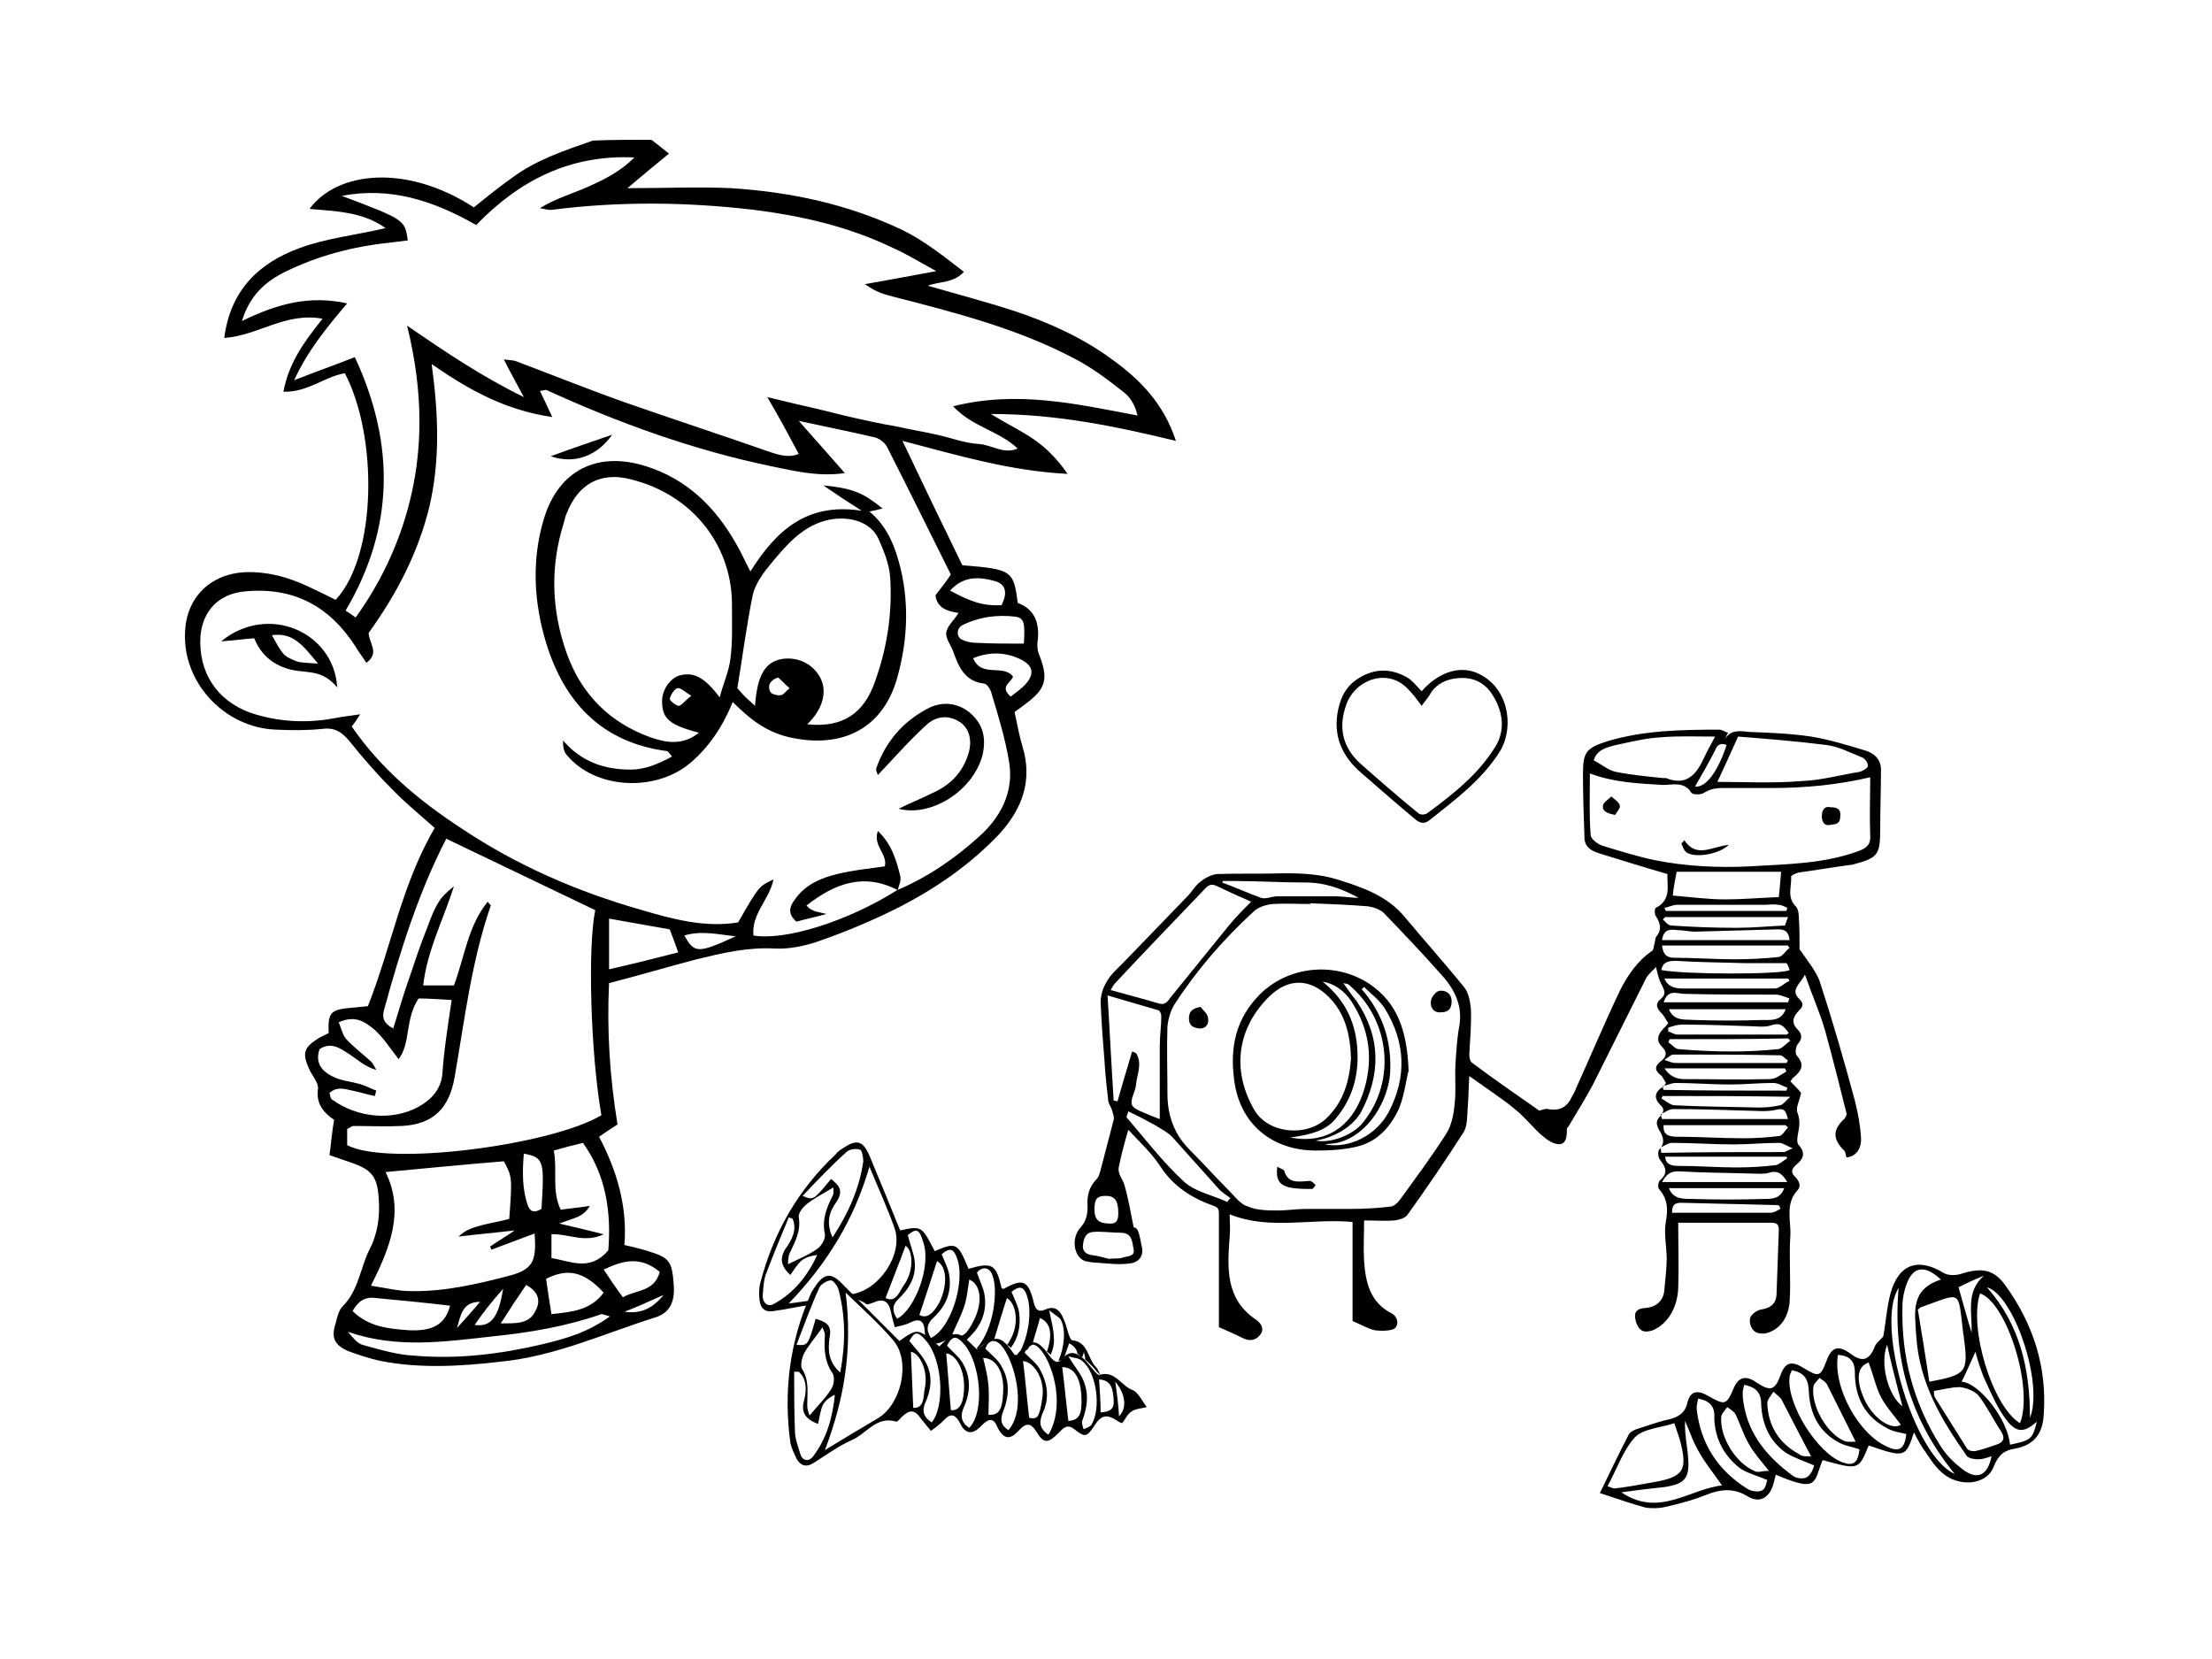 <?xml version="1.0" encoding="utf-8"?>
<!-- Generator: Adobe Illustrator 17.1.0, SVG Export Plug-In . SVG Version: 6.00 Build 0)  -->
<!DOCTYPE svg PUBLIC "-//W3C//DTD SVG 1.1//EN" "http://www.w3.org/Graphics/SVG/1.1/DTD/svg11.dtd">
<svg version="1.1" id="Layer_1" xmlns="http://www.w3.org/2000/svg" xmlns:xlink="http://www.w3.org/1999/xlink" x="0px" y="0px"
	 viewBox="0 0 288 216" enable-background="new 0 0 288 216" xml:space="preserve">
<g>
	<path d="M142.7,178c-1.1-1.1-1-3.3-3.1-3.5c-0.2,0-0.4-0.6-0.5-0.9c-0.2-0.6-0.3-1.2-0.6-1.8c-0.4-1.1-1.1-1.9-2.4-1.3
		c-0.9,0.4-1.3,0-1.5-0.9c-0.7-2.9-1.4-3.2-3.9-1.8c-0.1,0-0.2,0-0.3-0.1c-0.7-3.1-1.2-3.4-4.3-2.5c-1.4-3.4-1.6-3.5-4.4-2.3
		c-1.7-3.3-1.7-3.3-4.5-2.7c-1.3-3.2-2.6-6.4-3.9-9.5c-0.9-2.2-1.7-2.5-3.7-1.1c-0.3,0.2-0.6,0.4-0.8,0.7
		c-4.9,4.6-8.1,10.2-9.8,16.7c-0.2,0.7-0.2,1.5-0.1,2.3c0.1,1,0.7,1.6,1.8,1.4c1.6-0.2,3.2-0.6,4.8-0.8c0.1-0.2,0.2-0.4,0.3-0.6
		c-1,0.1-2,0.3-3.1,0.4c5-5.2,8.5-10.9,10.5-17.8c1.2,2.9,2.4,5.5,3.3,8.1c1.1,3.4-2.1,8-5.6,8.5c0.1,0.2,0.3,0.4,0.3,0.6
		c0.5,0.1,1.1,0.3,1.6,0.7c0.1,0.1,0.6-0.1,0.9-0.2c1.3-0.6,2-0.2,2.3,1.2c0.1,0.6,0.3,1.2,0.5,2c0.8-0.2,1.4-0.3,2-0.6
		c1.2-0.6,1.8-0.3,1.9,1.1c0,0.4,0.1,0.7,0.2,0.9c0.3,0.2,0.6,0.4,0.8,0.7c0.4,0.1,0.9,0,1.5-0.3c0.4-0.2,0.7-0.2,0.9-0.2
		c0.2-0.2,0.4-0.4,0.8-0.4c0.3,0,0.6,0.1,0.7,0.4c0.2,0,0.3,0.1,0.5,0.1c0.1-0.1,0.2-0.2,0.3-0.3c1.6-1.5,2.4-3.3,2.1-5.5
		c-0.1-0.9-0.6-1.8-1-3c0.6-0.8,1.6-0.8,2,0.3c0.8,2,0.2,7-2,9.5c0,0.1,0.1,0.2,0.1,0.2c0.4-0.5,0.9-0.8,1.6-1
		c0.1-0.1,0.3-0.2,0.5-0.2c0.6-1.9,1.1-3.7,1.7-5.5c1.3,0.8,1.6,3.5,0.4,5.5c-0.1,0.2-0.2,0.4-0.4,0.6c0.2,0.1,0.4,0.2,0.5,0.4
		c1-1.3,1.3-2.9,1.1-4.5c-0.1-0.9-0.6-1.8-1-2.8c1.1-0.9,1.7-0.7,2.1,0.8c0.5,1.8,0.2,4.9-1.2,7.4c0.3-0.3,0.7-0.5,1.2-0.7
		c0.1-0.3,0.3-0.5,0.6-0.6c0.3-1.2,0.7-2.3,1-3.5c1.4,0.6,1.7,2.1,0.9,4.4c0.2,0.1,0.4,0.3,0.5,0.4c0.3-0.7,0.5-1.5,0.4-2.3
		c0-1-0.3-2-0.6-3.5c0.6,0.5,1.2,0.8,1.5,1.2c0.7,1.3,0.5,3.6-0.3,5.4c0.2-0.1,0.4-0.1,0.6-0.1c0.3-0.7,0.5-1.4,0.8-2.2
		c0.8,0.4,1,0.9,1.1,1.4c0.1,0,0.2,0.1,0.3,0.2c0.1,0.1,0.1,0.1,0.2,0.2c0,0,0.1,0,0.1,0c0.1-0.2,0.2-0.5,0.2-0.7
		c0.1,0.3,0.2,0.7,0.2,1c0.5,0.5,1.1,1,1.5,1.6c0.2,0.2,0.4,0.3,0.6,0.6C143.1,178.8,143,178.3,142.7,178z M100.7,169.8
		c-0.8,0.4-1.4-0.2-1.4-1.1c0.1-1,0.1-2.1,0.5-3c0.9-2.4,1.9-4.8,2.9-7.2c0.2,0.1,0.4,0.1,0.5,0.2c0.6,1.4-0.1,2.7-0.8,3.7
		c-1,1.4-0.7,2.5,0.5,3.6c0.5-0.7,0.9-1.4,1.5-1.9c0.5-0.4,1.2-0.6,2-0.7C105.1,166.2,103.3,168.4,100.7,169.8z M106.4,162.6
		c-1.1,0.8-2.4,1.3-3.8,2c0-0.3,0-0.9,0.2-1.4c0.7-1.5,1.5-2.9,1.2-4.7c-0.1-0.5,0.5-1.3,1-1.7c1-0.8,2.2-1.4,3.5-2.2
		c0,0.3,0.1,0.8-0.1,1.1c-0.8,1.6-1.4,3.1-1,5C107.5,161.3,106.9,162.3,106.4,162.6z M112.4,151.2c-0.5,3.5-1.9,6.7-4,9.9
		c-0.9-1.9-0.4-3.4,0.5-4.6c1-1.5,0.3-2.2-0.7-3c-2.3,2.8-2.3,2.8-3.7,2.2c1.9-2,3.7-3.9,5.7-5.7c0.4-0.4,1.3-0.5,1.8-0.3
		C112.2,149.7,112.4,150.7,112.4,151.2z M115.3,169c0.9-2.4,1.8-4.6,2.6-6.8c1,0.6,1.1,3.3-0.2,5.1
		C117.1,168.1,116.7,169.7,115.3,169z M116.8,171.7c-0.6-0.9-0.7-1.7,0.1-2.5c1.4-1.3,2.4-2.9,2.2-4.9c-0.1-1.1-0.6-2.2-0.9-3.5
		c1.1-0.9,1.5-0.8,2,0.9C121.3,164.9,119.1,170.5,116.8,171.7z M119.7,171.2c0.8-2.3,1.5-4.6,2.3-7c1.3,0.7,1.4,3.1,0.3,5.4
		C121.4,171.2,120.6,171.7,119.7,171.2z M121.2,174.2c-0.7-1.1-0.5-1.9,0.4-2.7c1.6-1.5,2.3-3.3,2-5.4c-0.1-0.9-0.6-1.8-1-2.8
		c1.1-0.9,1.6-0.8,2.1,0.8C125.6,167.1,123.8,173,121.2,174.2z M126.8,171.9c-1,2-1.6,2.4-2.8,1.8c0.5-1.2,1.1-2.3,1.5-3.5
		c0.4-1.1,0.5-2.4,0.7-3.6C127.7,167.2,128,169.5,126.8,171.9z"/>
</g>
<g>
	<g id="XMLID_16_">
		<g>
			<path d="M145.7,184.4c1.1-1.1,0.8-3-0.5-4.5C145.4,181.2,145.6,182.7,145.7,184.4z M108.2,180.9c0.4-0.6,0.5-1.6,0.2-2.1
				c-1.1-1.6-1.1-3.2-1-5c0-0.4-0.3-0.8-0.3-1c-0.9,1.3-1.8,2.3-2.4,3.4c-0.3,0.6-0.5,1.5-0.3,2c1,1.5,0.7,3.1,0.7,4.8
				c0,0.5,0.2,1,0.3,1.3C106.5,183,107.5,182,108.2,180.9z M105.8,189.7c1.8-2.3,2.6-5.1,2.9-8.1c-0.7,0.3-1.3,0.8-1.6,1.4
				c-0.3,0.7-0.4,1.6-0.6,2.4c-1.5-0.6-2.3-1.4-1.8-3.1c0.3-1.2,0.4-2.7-0.7-3.7c-0.2,0-0.4,0-0.6,0c0,2.6,0,5.2,0.1,7.7
				c0,1,0.4,2,0.7,3C104.4,190.1,105.2,190.4,105.8,189.7z M109.4,178.7c0.7-3.8,0.7-7.2-0.2-10.7c-0.1-0.5-0.7-1.3-1-1.3
				c-0.5,0-1.3,0.5-1.5,0.9c-1.1,2.4-2,4.9-3,7.5c1.5,0.1,1.5,0.1,2.5-3.4c1.2,0.4,2.2,0.7,1.8,2.5
				C107.8,175.7,107.8,177.3,109.4,178.7z M142.1,185.5c1.3-2.1,0.7-6.8-1.2-8.3c-0.4-0.4-1.1-0.4-1.8-0.6c0.8,1.3,1.5,2.1,1.9,3
				c0.8,1.8,0.6,3.6-0.1,5.4c-0.1,0.3,0.1,0.8,0.2,1.1C141.4,185.9,141.9,185.8,142.1,185.5z M143.3,183.9c1.2-0.1,1.8-0.4,1.7-1.6
				c-0.1-1.3-0.2-2.6-1.9-2.7C143.2,181.1,143.3,182.5,143.3,183.9z M135.7,182.1c0.4-2.3-0.9-4.7-2.5-4.9c0.3,2.4,0.5,4.9,0.8,7.4
				C135.1,184.8,135.3,184.6,135.7,182.1z M136.5,186.8c2.1-3.5,0.8-8.6-0.8-10.8c-1-1.3-1.6-1.2-2.3,0.1c0.7,0.8,1.6,1.4,2,2.2
				c1,1.8,1.3,3.8,0.3,5.8C135.2,185.4,135.5,186.1,136.5,186.8z M138.3,178c0.3,2.3,0.5,4.6,0.8,7c1.4-0.1,1.8-0.8,1.7-3.1
				C140.7,179.3,139.8,178,138.3,178z M130.6,181.4c0.2-2.7-0.9-4.6-2.6-4.6c0.3,1.2,0.6,2.4,0.7,3.6c0.1,1.3,0,2.5,0,3.8
				C130,184.3,130.5,183.6,130.6,181.4z M130.4,177.9c1.1,1.9,1,3.9,0.2,5.9c-0.4,1-0.3,1.8,0.7,2.4c2.5-2.9,0.7-9.3-1-11.1
				c-0.9-0.9-1.7-0.5-2,0.5C129.2,176.5,130,177.1,130.4,177.9z M114.4,184.6c3-1.9,4.2-7.4,1.9-10.1c-1.8-2.1-3.9-4-6.2-6.2
				c0.9,7.2-0.1,13.7-2.7,20.5C110,187.2,112.2,185.9,114.4,184.6z M120.4,180.8c0.5-2.2-0.6-4.6-1.8-4.8c0.1,2.3,0.2,4.7,0.3,7.3
				C120.4,183.4,120.2,181.7,120.4,180.8z M121.3,185.2c1.7-2,1.5-8-0.7-10.6c-1.1-1.3-1.5-1.3-2.2,0c0.8,1,1.7,1.9,2.2,2.9
				c0.9,1.8,0.6,3.6-0.2,5.3C120,183.9,120.4,184.6,121.3,185.2z M125.6,175.1c-1.1-1.3-1.6-1.2-2.3,0.1c0.7,0.8,1.5,1.4,2,2.2
				c1.1,1.8,1.1,3.8,0.2,5.8c-0.5,1.1-0.4,2,0.7,2.7C128.3,183.7,127.6,177.5,125.6,175.1z M123.8,183.6c1,0.1,1.6-0.7,1.7-2.5
				c0.2-2.5-0.9-4.7-2.3-4.9C123.4,178.8,123.6,181.2,123.8,183.6z M127.8,185.6c-1.1,1.2-2.1,1.2-2.8-0.3c-0.7-1.3-1.3-1.3-2.2-0.3
				c-0.4,0.4-0.9,0.8-1.6,1.3c-0.5-0.6-0.9-1.1-1.3-1.6c-0.8-1.2-1.5-1.2-2.5-0.2c-0.2,0.2-0.5,0.6-0.7,0.6
				c-2.6-0.8-3.9,1.6-5.8,2.4c-1.8,0.8-3.4,2-5,3c-1,0.6-1.7,0.3-2.2-0.6c-0.3-0.7-0.7-1.4-0.8-2.1c-0.9-6.6-0.1-13,2.6-19.2
				c0.1-0.3,0.3-0.6,0.5-0.9c1.3-2,2.2-2.1,3.8-0.4c2.4,2.4,4.9,4.9,7.3,7.3c2.4-1.7,2.4-1.7,5.2,0.7c2.2-2.2,2.3-2.2,4.9,0.4
				c2.5-2,3.1-1.9,4.9,0.7c0.1,0,0.2,0,0.3,0c1.8-2.2,2.6-2.2,4.3,0.2c0.6,0.8,1.1,1,1.7,0.2c1-1.1,1.9-0.6,2.8,0.2
				c0.4,0.4,0.8,1,1.2,1.4c0.2,0.3,0.6,0.7,0.8,0.6c2-0.6,2.8,1.5,4.3,2c0.7,0.3,1.2,1.4,1.8,2.2c-0.7,0.2-1.5,0.2-2,0.6
				c-0.5,0.3-0.8,1-1.2,1.5c-0.2-0.1-0.4-0.1-0.6-0.3c-1.4-0.9-2.1-0.8-3,0.6c-1,1.5-1.2,1.6-2.6,0.5c-1-0.8-1.5-0.1-2.1,0.5
				c-1.3,1.3-1.9,1.4-2.8-0.1c-0.8-1.3-1.4-1.3-2.4-0.2c-1.1,1.2-1.9,1.1-2.7-0.4C129.4,184.6,128.8,184.6,127.8,185.6z"/>
		</g>
		<g>
		</g>
	</g>
</g>
<g>
	<path d="M84.8,18.2c0.7,0.5,1.4,1.1,2.3,1.8c-1.7,1.4-3.3,2.7-5.4,4.5c4.9,0,9.2-0.2,13.5,0c7.8,0.5,15.3,2.1,22.4,5.5
		c2.8,1.4,5.2,3.3,7.9,5.4c-1.4,1.5-3.1,1.2-4.7,1.8c3.8,1.1,7.6,2.1,11.3,3.3c4.5,1.5,8.9,3.5,12.7,6.3c3.6,2.6,6.7,5.7,8.3,10.6
		c-7.9-1.9-15.5-3.5-24.1-3.5c2.3,1.4,4,2.2,5.6,3.3c1.6,1.1,3,2.5,4.4,4.5c-7.6-0.4-14.2-2.4-21.5-4.3c2.7,5.7,5.3,11.1,7.8,16.2
		c6.4,0.5,6.7,0.7,7.2,4.9c2.2,0.8,2.9,2.6,2.6,5c-0.1,0.6,0,1.4,0.3,2c1,2.7,0.8,4-1.3,5.7c-0.6,0.5-1.3,1-2,1.5
		c0.3,1.5,0.6,3,1,4.4c1.4,4.5,0,8.2-3,11.5c-3.8,4-8.3,7.1-13.2,9.6c-3.2,1.6-6.5,3-9.9,4.2c-1.9,0.7-4.1,1.2-6.1,1.1
		c-3.6-0.2-6.9,0.6-10.2,1.4c-3.8,1-7.5,2.1-11.4,3.1c-0.3,6.2,0.1,12.3,1.1,18.4c-0.8,0.5-1.5,1-2.4,1.6c2.3,4.4,3.7,9,3.3,14.1
		c1.3,0.3,2.6,0.6,3.7,1c2.2,0.7,2.5,1.4,2.7,3.9c0.2,2.1-0.2,3.8-2.3,4.5c-6.7,2.1-13.1,5.1-20.3,5.8c-5.2,0.6-10.4,0.9-15.5-0.1
		c-1.5-0.3-2.9-0.8-4.3-1.3c-1.8-0.8-2.2-1.8-1.6-3.6c0.2-0.8,0.4-1.7,0.9-2.2c2.1-2.1,2.3-5,3.5-7.4c1.1-2.1,1.4-4.4,1.2-6.8
		c-0.2-2.7-0.9-3.6-3.5-4.5c-0.9-0.3-1.7-0.6-2.9-1c0.2-1.4,0.3-2.9,0.6-4.6c-1.2-0.8-2.4-2-2.1-4c0.1-0.8-0.7-1.7-1.1-2.5
		c-1-2.2-0.8-2.9,1.3-4.2c0.4-0.2,0.8-0.4,1.2-0.6c-0.2-3.5,0.7-3,5.1-3.5c3-7.5,4.4-15.9,8.7-23.2c-1.9-1.7-4-3.4-5.8-5.3
		c-1.9-1.9-3.6-3.9-5.3-6c-1-1.2-1.9-1.8-3.5-1.6C40,95.1,38,95.1,36,95c-6.7-0.2-12.3-6.1-11.9-12.8c0.2-4.5,3.4-7.5,7.8-7.7
		c2.9-0.1,5.5,0.6,8.1,1.8c1.3,0.6,2.5,1.2,3.7,1.8c5.4-5.8,5.5-21.3,1.2-29.5c-2.6,0.4-4.8,2.5-8,2.4c0.7-3.7,2.6-6.4,5.1-9.5
		c-4.8-0.9-8.4,2.2-12.8,2.5c0.8-6.3,4.6-9.8,9.8-11.7c3.5-1.3,7.4-1.7,11.2-2.6c-2.9-2.1-6.4-2.2-9.9-2.5
		c3.6-4.9,12.6-5.9,21.4-0.2c1.6-1.3,3.2-2.6,4.9-3.8c3.2-2.4,6.9-3.6,10.6-4.9C79.7,18.2,82.2,18.2,84.8,18.2z M116.8,115.9
		c4-1.7,7.5-4.1,10.7-7c2.8-2.5,4.5-5.8,3.9-9.6c-0.5-3.1-1.4-6-2.3-9c-0.1-0.5-0.6-1.3-1-1.3c-2.5-0.3-3.3-2.2-4-4.2
		c-0.3-0.8-1-1.7-0.9-2.4c0.1-0.9,1-1.6,1.6-2.6c-1.4-0.2-2.8-0.6-3-2.3c0.7-0.9,1.4-1.8,2-2.7c-2.8-5.6-5.5-11.1-8.3-16.6
		c-0.3-0.6-1.1-1.2-1.8-1.3c-3-0.7-6-1.3-9.7-2.1c2.2,2.5,4,4.5,6,6.8c-3.6,0.5-6.6-0.3-9.6-0.9c-10.1-2.1-19.8-5.6-29.2-9.9
		c-0.2-0.1-0.6,0.1-0.9,0.1c0.5,1,0.9,1.9,1.6,3.4c-6.1-0.9-10.8-3.5-15.7-6.9c0.9,6.6,1.1,12.6-0.3,18.6
		c-1.5,6.1-4.3,11.4-7.9,16.4c0,1.3,1.5,2.6-0.3,3.9c-0.5-0.8-1-1.4-1.4-2.1c-3.4-5.3-8.1-7.8-14.4-7.2c-3.4,0.3-5.5,2.5-5.8,5.8
		c-0.3,4.7,2.1,8.4,6.5,10c3.6,1.2,7.3,1.4,11,0.7c1-0.2,2-0.3,3.3-0.5c-0.5,0.8-0.8,1.2-1.1,1.6c3.8,5.5,8.7,9.6,14.2,13.2
		c7.3,4.9,15.2,8.3,23.6,10.7c4.1,1.2,8.2,2.3,12.5,1.6c2.7-4.7,2.7-4.7,4.6-5.6c-0.5,2.6-2.9,4.5-2.6,7.3
		C102.2,122.5,110.3,120,116.8,115.9L116.8,115.9z M99.9,51.7c2.4,0.6,4.2,1,5.9,1.4c1.8,0.4,3.6,0.9,5.4,1.3
		c1.8,0.4,3.6,0.8,5.4,1.1c1.8,0.4,3.6,0.7,5.4,1.1c1.8,0.4,3.6,1.1,5.4,1.2c1.7,0.1,3.3,1.4,5.1,0.6c-2.4-2.3-5.9-2.8-8.4-5.5
		c8.3-2.1,16.1-0.3,24,1.2c-0.3-1.4-1-2.5-2-3.2c-1.9-1.5-3.9-3-6-4.1c-7.5-4-15.7-6.1-23.9-8.2c-1.1-0.3-2-0.5-3.6-1.6
		c3.4-0.6,6.1-1.1,9.3-1.7c-2.2-1.2-3.8-2.2-5.6-3c-5.8-2.8-11.9-4.2-18.3-5c-8.7-1-17.3-1.1-26,0c-0.6,0.1-1.1-0.1-1.7-0.2
		c2.1-1.3,4.3-1.9,6.3-2.8c2-0.9,4.1-1.9,6-3.8c-8.5-0.4-15.1,3.1-20.6,8.8c-5.6-3.2-11.2-5-17.5-3.8c8.2,3.1,8.2,3.1,8.6,5.8
		c-0.8,0.1-1.6,0.2-2.4,0.3c-4.8,0.5-9.3,1.7-13.6,3.8c-2.6,1.3-4.6,3.1-5.6,6.4c4.5-2.2,8.7-3.4,13.7-2.3c-2.7,3.2-5.1,6.1-6.9,10
		c2.8-1.1,5.1-1.9,7.9-3c5.3,11.4,5.1,22.3-1.2,33c0.6,0.4,0.9,0.6,1.3,0.9c3.1-4.3,5.3-8.9,6.7-13.8c2.2-7.8,2.1-15.7,0-24.2
		c5.1,3.5,9.7,6.6,15.2,9.3c-1-1.9-1.8-3.3-2.6-4.9c0.8,0.1,1.2,0.1,1.5,0.2c4.8,1.8,9.5,3.7,14.3,5.4c6.3,2.2,12.7,4.3,19,6.5
		c1.2,0.4,2.4,0.7,3.6,0.2C102.7,56.7,101.5,54.4,99.9,51.7z M77.5,118.5c-6.5-3.1-12.9-6.2-19.4-9.3c-3.6,7-6,14.6-8.1,22.3
		c-0.3,1,0,1.8,1.2,2.4c0.7-2.2,1.3-4.4,2.1-6.6c0.7-2.1,1.4-4.2,2.2-6.2c1.3-3.5,1.7-4.2,3.6-5.7c-1.4,4.4-3.5,8.4-4,12.9
		c1.5,0,2.7,0,4,0c1.4-3.7,1.8-7.7,4.4-10.9c0.2,0.3,0.4,0.4,0.4,0.5c-2.5,7.2-3.4,14.8-4.7,22.3c-0.7,4.1-2.8,6.2-6.9,6.4
		c-2.1,0.1-4.2,0-6.3,0c-0.2,0-0.4,0.2-0.8,0.4c0,0.7,0,1.4,0,2.1c5.3,2.8,26.6,0,33.1-3.9C76.9,137.2,76.5,123.3,77.5,118.5z
		 M50.2,152.6c2.5,5.1,0.6,9.8-1.9,14.8c2,0.3,3.6,0.7,5.1,0.7c4.4,0.1,8.7-0.9,12.9-2c3-0.8,3.6-1.8,3.3-5.5
		c-1.9,0.7-3.7,1.4-5.6,2.1c-0.1-0.1-0.1-0.3-0.2-0.4c1-0.7,2.1-1.3,3.2-2.1c-2.5,0.3-4.9,0.5-7.3,0.8c0.9-0.9,2-1.2,3.1-1.5
		c1.2-0.3,2.4-0.5,3.5-0.8c0.4-5.3,0.4-5.5-0.7-7.5C60.6,151.6,55.6,152.1,50.2,152.6z M44.1,133.1c0.3,0.7,0.5,1.6,0.9,2.1
		c1,1.1,2.2,2,3.3,3c0.3,0.3,0.5,0.8,0.7,1.1c-1.5-0.4-2.5-1.4-3.6-2.1c-1.1-0.7-2.3-1.6-3.8-0.6c-0.6,1.8,0.3,2.9,1.8,3.6
		c1,0.5,2.2,0.6,3.3,0.9c0.8,0.2,1.5,0.6,2.3,0.9c-0.1,0.2-0.1,0.4-0.2,0.7c-1-0.2-1.9-0.5-2.9-0.7c-1-0.2-2-0.6-3,0.3
		c0.1,0.3,0.1,0.8,0.4,0.9c3.2,2.3,7.7,2.8,11.2,0.9c1.6-0.9,2.9-2.2,3.1-4.3c0.2-3.1,0.7-6.1,1.2-9.6c-1.7-0.1-3.1-0.2-4.3-0.2
		c-1.8,2.7-1,5.8-2.6,7.9c-1.1-1.4-1.9-2.7-3.1-3.8C47.6,133.1,46.3,132.1,44.1,133.1z M79.2,162.8c0.4-5-0.3-9.8-3.3-14
		c-1.3,0.3-2.4,0.6-3.8,1c0.5,2.6-0.3,5.2,0.9,7.7c1.4-0.2,2.6-0.3,3.8-0.5c-0.4,0.7-0.9,1.1-1.5,1.4c-0.7,0.3-1.4,0.5-2.5,0.9
		c2.2,0.5,3.8,0.9,5.8,1.4c-2.5,1.2-4.6-0.1-6.8,0c0,1.2,0,2.1,0,3.1C74.3,164.2,76.8,165.6,79.2,162.8z M79.4,171.4
		c-0.7-0.2-0.9-0.3-1.1-0.3c-4.6,1.6-9.3,2.4-14.2,2.9c-6.3,0.7-12.5,1.6-18.8-0.6c0.6,0.7,1.2,1.5,1.9,1.7c2.2,0.6,4.5,1.3,6.7,1.4
		c5.7,0.5,11.3-0.2,16.8-1.5C73.6,174.3,76.5,173.5,79.4,171.4z M88.3,124c-0.4-1.2-0.8-2.2-1.1-3c-2.8-0.5-5.2-0.9-7.9-1.4
		c0,2.2,0,4.3,0,6.6C82.4,125.5,85.2,124.8,88.3,124z M58.6,170c-3.3-0.4-6.5-0.7-9.7-1c-1.5-0.2-2.3,0.5-3,1.7
		c2.2,2.1,4.7,2.3,7.4,2.5C56,173.3,57.9,172.7,58.6,170z M71.8,171.1c2.7-0.3,5.1-0.5,6.8-2.8c-2.6-2.8-4.7-3.2-7.5-1.8
		C71.3,167.9,71.5,169.3,71.8,171.1z M133.3,83.8c0.2-2.7,0-3.3-1-3.5c-2.4-0.3-4.8,0-7,1.1c-0.8,0.4-0.8,1.6,0,1.9
		c0.6,0.3,1.3,0.4,2,0.4C129.2,83.8,131.2,83.8,133.3,83.8z M85.9,165.6c-2.5-2.1-4.8-1.5-7.3-0.3c0.8,1.2,1.6,2.4,2.5,3.6
		C82.9,167.9,85.2,168.2,85.9,165.6z M131.9,88.1c-0.3,0.8-1.8,1.3-0.3,2.6c0.6-0.5,1.4-1,2-1.7c1.1-1.3,0.9-2.3-0.6-3.1
		c-2-1-4.1-1.1-6.3-0.2C127.8,88.3,130.6,86.4,131.9,88.1z M130.4,78.8c0.7-1.4,0.7-2.6-0.7-3.1c-2.1-0.6-4.2-0.8-6,1.2
		C126.5,78.4,128,78.9,130.4,78.8z M68.2,150.2c-0.2,2.5-0.2,4.6,0.5,6.7c0.4,1.1,1.1,0.9,1.8,0.5C70.9,151.1,70.8,150.7,68.2,150.2
		z M68.5,167.3c-1.1,1.6-2.1,3.1-3.3,5c2,0,3.7,0.1,4.5-1.6C70.4,169.5,70.2,168.2,68.5,167.3z M95.8,121.9
		c-2.2-0.2-4.4-0.8-6.7-0.1C90.4,124.1,90.8,124.2,95.8,121.9z M61.8,172.5c2.1,0.3,3.1-0.9,3.7-4.7C64,169.5,62.9,170.9,61.8,172.5
		z M62.5,169.5c-2.3,0-2.5,1.7-3,3.4C60.5,171.8,61.5,170.7,62.5,169.5z M81.3,170.8c1.8,0.2,3.4-0.1,5.1-2.2
		C84.2,169.6,82.8,170.2,81.3,170.8z"/>
	<path d="M95.4,91.4c-1.3,3.2-3.1,5.9-5.6,8c-4.6,3.8-12.4,3.3-16-1.1c-0.4-0.4-0.5-1.1-0.5-1.9c2.4,2.8,5.4,3.8,8.8,3.8
		c2,0,3.7-0.8,5.4-1.7c-0.3-0.4-0.5-0.6-0.6-0.7c-8.5-1.1-13.4-6.3-15.8-14.1c-1.6-5.3-1.9-10.8-0.3-16.1c1.9-6.4,7-8.9,13.3-6.9
		c5.4,1.7,9.1,5.4,11.8,10.2c0.6,1,1,2,1.8,3.5c3.4-5.4,7.4-9,14.5-7.9c-1.9-1.2-3.1-2-5-3.3c4,0.4,5.2,1,7.7,3
		c-0.7,0.2-1.2,0.3-1.7,0.4c2.4,2,3.4,4.7,4.1,7.6c1.1,4.8,0.8,9.5-0.5,14.1c-1.8,6.4-6.9,9.1-13.5,7.8
		C100,95.5,97.7,93.7,95.4,91.4z M93.7,90.8c0.5-1.9,1.2-3.4,1.4-5c0.3-2.3,0.2-4.6,0.2-6.9c0.1-7.4-4.7-14.4-13.2-16.5
		c-3.9-1-6.8,0.6-8.3,4.4c-0.2,0.4-0.3,0.9-0.4,1.3c-1.8,5.7-1.6,11.4,0.4,17c1.9,5.3,5.6,9,10.9,10.9c2,0.7,4.2,1.1,6.3-0.6
		c-3.8-1-4.8-1.8-4.8-4.1c0-1.4,0.9-2.8,2.1-3.3C90.2,87.4,91.7,88.1,93.7,90.8z M105.1,94.3c4.7,0.5,7.4-1.5,8.8-5.5
		c1.6-4.4,2.3-9,2-13.6c-0.1-1.7-0.8-3.4-1.5-5c-1-2.3-4-3.2-7-2.4c-3.2,0.9-5.2,3.4-7.2,5.8c-0.9,1.1-1.9,2.5-2.2,3.9
		c-0.8,3.9-1.3,7.9-2,12.1c0.2,0.2,0.6,0.7,1,1.1c0.4,0.4,0.8,0.7,1.3,1.2c0.3-4,1.3-5.7,3.5-6.1c1.9-0.3,3.8,0.5,4.8,2.1
		C107.8,89.7,107.3,92.2,105.1,94.3z M90,90.6c-0.8-0.5-1.4-1.1-1.8-1c-0.4,0.1-0.9,0.9-1,1.4c0,0.2,0.8,0.9,1.2,0.9
		C88.8,91.8,89.2,91.2,90,90.6z M101.3,88.2c-1.1,0.4-1.4,1.1-1,1.9c0.2,0.3,1,0.5,1.4,0.4c0.3,0,0.6-0.5,1.1-0.9
		C102.2,89.1,101.8,88.6,101.3,88.2z"/>
	<path d="M117,105.3c1.4-0.7,2.9-1.3,4.3-2c2.3-1,4-2.6,4.8-5.2c0.5-1.7,0.1-3.2-1-4c-1.4-1-3.1-1-4.5,0.3c-2.2,2-4.2,4.3-6.3,6.5
		c-0.1-0.3-0.3-0.6-0.2-0.9c1.2-3.4,3.4-6,6.6-7.7c2-1.1,4.2-0.8,5.8,0.7c1.6,1.5,1.9,3.3,1.4,5.4
		C126.6,103.1,121.1,106.4,117,105.3z"/>
	<path d="M43.9,89.5c-1.6-1.9-3-1.9-4.6-2.1c-2.7-0.2-5.1-1.5-6.2-4.3c-1.4,0.1-2.7,0.3-4.3,0.4C34.9,78.5,43.5,82.3,43.9,89.5z
		 M35.4,82.7c1.5,2.7,1.5,2.7,3.2,3.4c0.6,0.2,1.4,0.2,2.8,0.3C39.5,84.1,38.2,82.3,35.4,82.7z"/>
	<path d="M116.9,115.9c-4.4-2.3-8.2-0.9-11.9,2c0.3,0.3,0.5,0.5,0.8,0.6c0.3,0.2,0.6,0.2,1.8,0.5c-1.8,0.5-2.9,0.7-3.9,1
		c-1.3-1.1-0.8-2.1-0.2-2.9c1.3-1.9,3.4-2.8,5.5-3.3c2-0.5,4.1-0.7,6.2-1c0.4-1.6-1.6-2.7-0.9-4.6c1.8,1.7,2.4,3.8,2.9,5.8
		C117.4,114.6,117,115.3,116.9,115.9L116.9,115.9z"/>
	<path d="M71.7,59.4c3-1.1,5.4-1.9,8-2.8C77.8,59.3,74.9,60.5,71.7,59.4z"/>
</g>
<g>
	<path d="M148.7,162.5c0.2,1.2-0.6,1.9-1.6,2c-1.4,0.2-2.9,0-4.3-0.1c-0.5,0-1-0.1-1.5-0.2c-1.5-0.5-1.9-3-0.6-4.4
		c0.8-0.9,0.9-1.8,0.9-2.8c-0.1-1.3,0.2-2.5,1.2-3.5c0.2-0.2,0.3-0.5,0.4-0.8c0.6-2.3,1.2-4.6,1.8-6.9c0.1-0.4-0.1-0.8-0.2-1.2
		c-0.1-0.4-0.4-0.8-0.5-1.2c-0.2-1.8-0.4-3.5-0.5-5.3c-0.2-2.5-0.4-5.1-0.5-7.6c0-0.9,0.3-1.9,0.8-2.7c0.5-0.9,1.3-1.6,2-2.3
		c2.8-2.9,5.7-5.9,8.5-8.8c0.6-0.6,1-1.4,1.7-1.9c0.6-0.5,1.4-0.9,2.1-1c2.9-0.1,5.9,0,8.8-0.1c2.3,0,4.6,0.1,6.9,0.8
		c3.2,1,6.5,2.1,8.8,4.9c2.5,3,5.2,6,7.7,9.1c0.6,0.7,0.8,1.8,0.9,2.8c0.1,2-0.1,4-0.2,6c0,0.4,0.1,0.9,0.4,1.1
		c2.8,2.1,5.7,4.1,8.7,6.2c0.2,0,0.7-0.3,1.2-0.2c1.5,0.3,2.5-0.3,3.1-1.7c0.2-0.3,0.4-0.7,0.5-1c1.9-4.2,3.7-8.5,5.7-12.7
		c1-2,2.3-3.9,4.2-5.2c0.2-0.1,0.2-0.6,0.3-0.9c0.1-0.3,0.1-0.7,0.2-0.9c0.8-0.9,0.6-1.8,0-2.7c-0.2-0.3-0.2-1,0-1.1
		c2.1-1.1,1.4-3,1.5-4.4c-3.1-0.9-6-1.8-8.9-2.7c-0.9-0.3-1.8-0.7-1.9-1.9c-0.1-2.8-0.2-5.6-0.2-8.4c0-2.9,0.4-3.4,3.2-4.3
		c4.7-1.4,9.6-1.5,14.5-1.5c0.4,0,0.8,0.3,1.2,0.4c-0.2,0.3-0.3,0.6-0.4,0.8c0.8-1.3,2.1-1,3.2-0.9c2.7,0.1,5.3,0.2,8,0.6
		c2.4,0.4,4.7,1.1,7,1.8c1.1,0.3,2.1,1.1,2.1,2.5c0,2.6-0.1,5.1-0.1,7.7c0,3.5-0.3,3.8-3.7,4.7c0,0-0.1,0-0.1,0
		c-2.3,0.3-4.6,0.7-6.8,1c-0.4,0.1-1,0.4-1,0.5c0.1,1.3-0.6,2.7,0.6,3.9c0.3,0.3,0.4,0.9,0.4,1.4c0.1,1.4,0.1,2.8,0.1,4.2
		c0,0.1,0.2,0.2,0.3,0.4c0.8,1.2,1.8,2.4,2.3,3.7c1.7,5.2,3.2,10.4,4.6,15.6c0.4,1.6,0.7,3.2,0.8,4.8c0.1,1.5-0.7,2.5-1.9,2.6
		c-0.1-0.3-0.1-0.7-0.3-0.9c-1.5-1.5-1.5-2.7,0-4.1c0.2-0.2,0.4-0.6,0.3-0.8c-0.9-3.6-1.8-7.2-2.8-10.8c-0.7-2.4-1.7-4.6-2.6-7.2
		c-0.6,1.2-2,2-0.7,3.2c0.7,0.7,0.3,1.1-0.2,1.6c-0.7,0.8-0.9,1.5,0,2.4c0.5,0.5,0.6,1.1,0,1.8c-0.3,0.3-0.4,1.2-0.2,1.5
		c1.1,1.2,0.7,2-0.4,2.9c-0.2,0.1-0.2,0.3-0.4,0.5c0.6,0.6,1.1,1.1,1.4,1.5c-0.2,1-0.7,1.9-0.5,2.5c0.4,1,0.3,1.8,0.1,2.8
		c-0.1,0.5-0.2,1.2,0.1,1.5c1,1.1,0.5,1.9-0.4,2.6c-0.5,0.5-0.7,0.9-0.1,1.5c0.5,0.5,0.9,1.2,0.3,1.8c-1.6,1.8-0.8,3.9-0.9,5.9
		c-0.2,2.9,0.1,5.8-0.1,8.7c-0.2,1.8-1.1,3.5-3.1,4c-0.5,0.1-1.3,0-1.6-0.4c-0.4-0.4-0.6-1.2-0.4-1.7c0.2-0.4,0.8-0.9,1.4-1
		c1.2-0.2,1.9-0.7,2-1.9c0.1-2.8,0.2-5.7,0.3-8.5c0-0.9-0.5-0.9-1.2-0.9c-3.3,0-6.6,0-9.9,0c-0.6,0-1.2,0-2,0c0,3,0.1,5.7,0,8.5
		c-0.1,2.6-1.4,4.7-3.3,5.5c-1.2,0.4-1.8,0.1-2.2-1.1c-0.3-1.1-0.1-1.7,1.2-1.8c1.4-0.1,2.4-0.9,2.5-2.4c0.1-1.3,0.3-2.7,0.3-4
		c0-1.6-0.4-3.3-0.1-4.9c0.3-1.7,0.2-2.9-0.9-4.2c-0.2-0.2-0.1-0.9,0.1-1.1c1.1-0.9,0.8-1.7,0.1-2.6c-0.3-0.3-0.4-1.1-0.2-1.4
		c0.9-0.9,0.5-1.8,0-2.6c-0.3-0.6-0.5-1.1,0.1-1.7c0.3-0.3,0.8-0.9,0.1-1.5c-0.9-0.9-0.8-1.7,0.3-2.4c0.2-0.1,0.3-0.3,0.4-0.5
		c-0.3-0.4-0.4-0.9-0.8-1.1c-0.8-0.7-0.5-1.2,0.1-1.7c0.8-0.6,0.9-1.2,0.2-1.9c-0.8-0.8-0.6-1.6,0.2-2.4c0.2-0.2,0.5-0.5,0.6-0.7
		c-0.3-0.4-0.5-0.9-0.8-1.2c-0.7-0.7-1-1.3-0.1-2c0.8-0.7,0.2-1.4-0.1-2.1c-0.3-0.6-0.4-1.3-0.6-2c-0.3,0.4-1,0.9-1.3,1.5
		c-2.3,4.6-4.6,9.2-6.9,13.8c-1,1.9-2.1,3.6-3.2,5.5c-0.2,0.1-0.2,0.3-0.2,0.6c0,1.6-0.7,2.1-2.2,1.3c-0.4-0.2-0.8-0.6-1.2-0.9
		c-1.2-1.1-2.2-2.4-3.5-3.4c-1.7-1.4-3.6-2.6-5.8-4.2c-0.1,1.6-0.1,2.8-0.2,4c-0.1,1.2,0,2.5-0.6,3.4c-2.3,3.6-4.7,7.1-7.2,10.6
		c-0.3,0.5-1.1,0.7-1.7,0.8c-1.2,0.1-2.4,0-4,0c0,1.9-0.1,3.6,0,5.3c0.2,2.8,0.8,5.4,3.6,6.8c0.9,0.5,1,1.8,0.1,2.1
		c-0.7,0.2-1.5,0.2-2.3,0.1c-0.9-0.2-1.7-0.7-2.9-1.2c0-4.2,0-8.6,0-12.9c-5.5-0.5-10.8,1.1-16-1c0,1,0.1,1.9,0,2.9
		c-0.3,4-0.6,8.1,3.4,10.8c0.6,0.4,1.1,1.1,0.7,1.8c-0.5,0.8-1.3,1.1-2.2,0.7c-1.1-0.5-2.1-1-3.3-1.5c0-1.4,0-2.8,0-4.3
		c0-3.4,0-6.8,0-10.3c0-0.6,0-1-0.7-1.2c-2.8-1-5.2-2.5-6.9-5.1c-1.1-1.7-2.6-3.1-4.2-4.8c-0.5,1.7-0.9,3.2-1.2,4.7
		c-0.3,1,0.5,1.7,0.7,2.5c0.5,1.7,0.8,3.5,1.2,5.5C148.3,159.8,148.4,161.2,148.7,162.5z M165.7,117.7c-0.9,0.1-1.9,0.4-2.5,1
		c-3.9,3.6-7.4,7.6-10.3,12.1c-0.5,0.8-0.8,1.9-0.9,2.8c-0.1,2.9,0,5.9,0,8.8c0,2.7,0.8,5.1,2.7,7.1c1.8,1.8,3.5,3.7,5.3,5.5
		c0.8,0.8,1.5,1.8,2.5,2.1c1.2,0.5,2.6,0.5,3.9,0.5c1.2,0,2.4-0.2,3.7-0.2c1.9,0,3.8,0,5.8,0c1.7,0,3.4-0.1,5.1-0.3
		c0.4,0,0.9-0.4,1.2-0.8c2.1-2.9,4.2-5.7,6.1-8.7c0.7-1.1,1-2.6,1.1-4c0.2-1.6,0-3.3,0.1-5c0.1-1.7,0.2-3.4,0.5-5
		c0.5-2.9-0.8-5.1-2.7-7.1c-2.3-2.6-4.7-5.1-7.1-7.6c-0.5-0.5-1.4-0.8-2.1-0.9c-2.5-0.2-5-0.3-7.5-0.4c0,0,0,0.1,0,0.1
		C169,117.7,167.3,117.6,165.7,117.7z M230.6,102.6c-1.8,0-3.6,0-5.4,0c-1.1,0-2.2-0.1-3.3,0.6c-0.4,0.3-1.5,0.3-1.7,0
		c-0.9-1.5-2.5-1-3.7-1c-3.2-0.2-6.3-0.3-9.5-1.5c0,2.8-0.1,5.4,0.1,8c0,0.5,0.9,1.2,1.5,1.4c2.3,0.7,4.5,1.4,6.9,1.9
		c4,0.8,8.2,1,12.3,0.8c4.8-0.3,9.6-0.3,14.2-2c1.1-0.4,1.6-0.9,1.5-2.1c-0.1-2.5,0-4.9,0-7.5C239.2,102.2,235,102.6,230.6,102.6z
		 M158.5,115.4c-0.6-0.3-1-0.3-1.5,0.2c-3.9,4.1-7.9,8.2-11.8,12.4c-0.2,0.2-0.4,0.6-0.6,0.9c2.1,0.6,4.1,1.1,6.1,1.7
		c0.8,0.3,1.2,0,1.6-0.6c2.6-3.2,5.1-6.3,7.7-9.5c0.9-1.1,1.9-2.1,2.9-3.1C161.5,116.8,160,116.1,158.5,115.4z M234.5,101.7
		c2.6-0.1,5.1-0.8,7.6-1.2c0.4-0.1,1.1-0.5,1.1-0.8c0-0.4-0.4-1-0.8-1.1c-1.5-0.6-3-1.4-4.6-1.6c-3.9-0.5-7.8-0.8-11.5-1.1
		c-1,2.2-1.8,4-2.7,5.9C227.1,101.8,230.8,102,234.5,101.7z M147.9,141.3c-0.1,0.9-0.8,1.9-0.5,2.6c0.3,0.6,1.5,0.9,2.3,1.3
		c0.5,0.2,1,0.4,1.3,0.5c0-3.2,0-6.4,0-9.5c0-1.3,0.2-2.6,0.2-3.9c0-0.3-0.2-0.8-0.5-0.8c-2.1-0.6-4.1-1.2-6.5-1.9
		c0.3,4.7,0.5,9.2,0.8,13.7c0.2,0,0.4,0.1,0.5,0.1c0.6-2.2,1.3-4.4,1.9-6.5c0.2,0.1,0.3,0.1,0.5,0.2
		C148.8,138.5,148,139.9,147.9,141.3z M216.2,96c-1.9,0.1-3.9,0.6-5.8,1c-1.2,0.3-2.5,0.6-2.9,2c1,0.5,1.9,1.3,2.9,1.5
		c2,0.4,4.1,0.6,6.1,0.8c0.1,0,0.3,0,0.4,0c2.7,1.1,4-0.5,5-2.7c0.4-0.9,0.9-1.7,1.4-2.7C220.8,95.9,218.5,95.8,216.2,96z
		 M217.8,116.6c2.4,0.2,4.6,0.5,6.8,0.5c2.2,0,4.5-0.2,7-0.3c0.1-1,0.2-2,0.3-3.3c-4.6,0-9.1,0-13.6,0
		C218.1,114.5,217.9,115.5,217.8,116.6z M146.7,145.5c2.4,2.8,4.7,5.8,7.4,8.3c1.5,1.4,3.8,1.8,5.7,2.7c0.1-0.2,0.2-0.3,0.4-0.5
		c-0.5-0.4-1.2-0.8-1.6-1.3c-2-2.2-4-4.5-6-6.7c-0.6-0.6-1.4-1-2.2-1.5c-1.1-0.6-2.2-1.2-3.5-1.8
		C146.8,145.2,146.6,145.4,146.7,145.5z M216.4,123.1c0.1,0.8,0.3,1.6,1.6,1.6c2.6,0,5.3,0.2,7.9,0.2c1.9,0,3.8-0.1,5.7-0.3
		c0.5-0.1,0.9-0.8,1.4-1.2c-0.1-0.1-0.2-0.2-0.2-0.3C227.4,123.1,221.9,123.1,216.4,123.1z M164.2,116.9c0.6,0.2,1.4-0.2,2.1-0.2
		c2.5,0,5,0,7.6,0c1,0,2,0.2,3,0.2c-2.2-1.2-4.4-2-6.9-2c-3.2,0-6.4-0.2-9.6-0.2c-0.4,0-0.8,0-1.2,0c0,0.1,0,0.2-0.1,0.2
		C160.8,115.5,162.5,116.3,164.2,116.9z M218.3,148c2.9,0,5.8,0.2,8.7,0.2c1.6,0,3.1-0.1,4.7-0.3c0.4-0.1,0.7-0.7,1.1-1.1
		c-0.1-0.1-0.2-0.2-0.3-0.3c-5.3,0-10.6,0-15.9,0C216.5,147.7,217.2,148,218.3,148z M219,128.7c4,0,8.1,0,12.1,0
		c0.6,0,1.2-0.7,1.9-1c-0.1-0.1-0.1-0.2-0.2-0.3c-5.3,0-10.7,0-16.1,0C217.1,128.4,218,128.7,219,128.7z M232.6,125.4
		c-1.9,0-3.6,0-5.4,0c-3-0.1-6-0.1-9-0.3c-0.9,0-1.7,0.1-1.9,1.2c3.1,0.6,15.7,0.6,16.7,0C232.9,125.9,232.7,125.5,232.6,125.4z
		 M217.4,135.3c-0.1,0.1-0.1,0.3-0.2,0.4c0.5,0.3,0.9,0.9,1.4,0.9c2.3,0.2,4.6,0.3,6.9,0.3c2,0,4-0.1,6-0.3c0.6-0.1,1-0.7,1.6-1.1
		c-0.1-0.1-0.2-0.2-0.3-0.3C227.5,135.3,222.4,135.3,217.4,135.3z M146,163.8c0.6-0.3,1.8-0.1,1.6-1.1c-0.2-0.9-0.1-2.2-1.7-2.2
		c-1.2,0-2.4-0.2-3.6-0.1c-1,0.1-1.2,0.9-1.3,1.7c-0.1,0.8,0.4,1.2,1.1,1.3c0.9,0.1,1.8,0.4,2.3,0.5
		C145.2,163.8,145.6,163.9,146,163.8z M233,122.4c-0.1-1.1-0.6-1.4-1.5-1.4c-3.6,0.1-7.2,0.2-10.8,0.3c-0.8,0-1.5-0.2-2.3-0.2
		c-0.9-0.1-1.8-0.2-2,1.3C221.9,122.4,227.4,122.4,233,122.4z M219.3,140.5c3.7,0,7.4,0.1,11.1,0c0.8,0,1.5-0.6,2.2-1
		c-0.1-0.1-0.1-0.3-0.2-0.4c-5.2,0-10.3,0-15.7,0C217.4,140.1,218.2,140.5,219.3,140.5z M220.6,132.8c3,0.1,6,0.1,8.9,0
		c1,0,2.4,0.2,3-1.4c-5.1,0-10.1,0-15.2,0C217.9,133,219.4,132.7,220.6,132.8z M232.2,150c0.3,0,0.5-0.2,1.2-0.5
		c-0.8-0.3-1.3-0.7-1.7-0.7c-2,0-4,0.2-6,0.2c-2.7,0-5.3-0.2-8-0.2c-0.5,0-1,0.4-1.5,0.6c0,0.2,0.1,0.5,0.1,0.7
		C221.6,150,226.9,150,232.2,150z M216.5,142.7c-0.1,0.1-0.1,0.2-0.2,0.3c0.5,0.3,1.1,0.8,1.6,0.9c3.7,0.2,7.4,0.2,11.1,0.3
		c0.9,0,1.9-0.1,2.8-0.3c0.4-0.1,0.7-0.6,1.3-1.1C227.2,142.7,221.9,142.7,216.5,142.7z M232.8,145.7c-0.3-1-0.4-1.5-1.6-1.2
		c-1.3,0.3-2.6,0.1-4,0.1c-3.1-0.1-6.2-0.2-9.3-0.2c-0.6,0-1.1,0.4-1.7,0.7c0.1,0.2,0.1,0.4,0.2,0.6
		C221.9,145.7,227.3,145.7,232.8,145.7z M216.8,150.6c0.1,1.1,0.9,1.2,1.9,1.2c2.5,0,4.9,0.2,7.4,0.2c1.7,0,3.4-0.1,5.1-0.3
		c0.5-0.1,1-0.6,1.5-0.9c0-0.1-0.1-0.1-0.1-0.2C227.3,150.6,222.1,150.6,216.8,150.6z M217.3,154.7c0.5,1.4,1.8,1.4,2.9,1.4
		c3.2,0.1,6.3,0.1,9.5,0c1,0,2.1,0,2.6-1.4C227.2,154.7,222.3,154.7,217.3,154.7z M217.6,120.5c2.8,0.2,5.7,0.3,8.5,0.3
		c2.1,0,4.1-0.2,6.3-0.3c0.1-0.3,0.2-0.6,0.4-1.1c-5.4,0-10.7,0-16,0c-0.1,0.1-0.2,0.2-0.3,0.3C216.8,120,217.2,120.5,217.6,120.5z
		 M232.7,153.9c-0.6-1-1.2-1.6-2.4-1.2c-0.7,0.2-1.4,0.1-2.1,0.1c-3.2-0.1-6.4-0.1-9.7-0.3c-0.9,0-1.5,0.3-2.1,1.4
		C222,153.9,227.3,153.9,232.7,153.9z M231.2,129.5c-3.9,0-7.9,0-11.8-0.1c-1.1,0-2.2-0.7-2.8,1.1c5.5,0,10.9,0,16.2,0
		c0.1-0.2,0.1-0.4,0.2-0.5C232.4,129.8,231.8,129.5,231.2,129.5z M230.6,133.5c-0.9,0.3-2,0.1-3,0.1c-2.9-0.1-5.8-0.2-8.6-0.2
		c-0.6,0-1.2,0.2-1.8,0.4c0,0.2,0,0.3,0,0.5c0.4,0.1,0.8,0.4,1.2,0.4c4.7,0,9.5,0,14.2,0c0.1,0,0.1-0.1,0.3-0.2
		C232.2,133.5,231.7,133.1,230.6,133.5z M225.6,157.9c1.6,0,3.2,0,4.9,0c0.5,0,0.9-0.3,1.3-0.5c0-0.1-0.1-0.2-0.1-0.4
		c-0.1,0-0.2-0.1-0.3-0.1c-4.2-0.1-8.3-0.2-12.5-0.3c-0.9,0-1.2,0.3-1.2,1.3C220.3,157.9,223,157.9,225.6,157.9z M232.6,142
		c0-0.1,0.1-0.2,0.1-0.4c-0.6-0.2-1.2-0.6-1.8-0.6c-1.9,0-3.8,0.2-5.7,0.2c-2.3,0-4.7-0.2-7-0.2c-0.6,0-1.1,0.3-1.7,0.4
		c0,0.2,0,0.4,0.1,0.5C221.9,142,227.2,142,232.6,142z M218.2,138.4c4.8,0,9.6,0,14.4,0c0.1-0.1,0.1-0.2,0.2-0.3
		c-0.3-0.2-0.7-0.7-1-0.7c-4.6-0.1-9.3-0.1-13.9-0.1c-0.4,0-0.7,0.4-1.2,0.7C217.3,138.2,217.7,138.4,218.2,138.4z M232.6,118.6
		c0-0.1,0.1-0.3,0.1-0.4c-0.4-0.2-0.8-0.4-1.2-0.4c-0.5-0.1-1.1,0-1.7,0c-3.8,0-7.6,0-11.4,0c-0.6,0-1.1,0.3-1.7,0.4
		c0.1,0.1,0.1,0.3,0.2,0.4C222.1,118.6,227.4,118.6,232.6,118.6z M145.6,157.9c0-1.6-0.5-2.2-1.6-2.2c-1.2,0-1.5,0.4-1.5,1.8
		c0,1.3,0.6,1.8,1.9,1.8C145.5,159.4,145.6,158.7,145.6,157.9z M224.8,97c-0.7-0.3-1.2-0.1-1.5,0.7c-0.8,1.6-1.7,3.1-2.6,4.7
		C222.1,102.6,223.7,100.4,224.8,97z"/>
	<path d="M192,87.5c4.5,1.7,5.2,7.2,3.3,10.3c-2.3,3.7-5.8,6.3-9.2,9c-0.6,0.5-1.2,0.4-1.8-0.1c-2.4-2-4.7-4-7.1-6.1
		c-2.3-2-3.5-4.4-3.1-7.5c0.3-2,1-3.7,2.8-4.8c2.1-1.3,4.2-1.3,6.3-0.1c0.7,0.4,1.2,1.1,1.9,1.8C187.1,87.7,189.7,86.7,192,87.5z
		 M183.4,89.8c-2.6-2.9-6.9-1.4-8.1,1.9c-1.1,3-0.5,5.6,1.8,7.7c2.5,2.2,5,4.4,7.6,6.5c0.2,0.2,0.8,0.2,1.1,0
		c3.4-2.5,6.7-5.1,8.9-8.7c1.3-2.1,1-4.5-0.3-6.6c-1-1.7-2.6-2.5-4.6-2.3c-1.4,0.1-2.7,0.7-3.5,1.9c-0.3,0.6-0.8,1.1-1.2,1.7
		C184.5,91.1,184,90.4,183.4,89.8z"/>
	<path d="M182.2,144.2c-1,2.3-2.7,4.3-5.2,5c-1.8,0.5-3.8,0.6-5.7,0.6c-5.3,0-9.8-3.1-10.6-9.1c-0.6-4.4,0.2-8.1,3.4-11.3
		c3.8-3.7,9.8-4.2,14.2-1.3c3.7,2.5,4.9,6.2,5.1,11.3C183.1,140.4,182.9,142.4,182.2,144.2z M173,129.8c-2.4-2.4-5.2-2.5-7.7-0.1
		c-4.2,4.1-5,9.6-2,14.8c1.8,3.1,6.8,3.6,9.4,1.1c2.3-2.2,3-5,3.2-7.8C175.8,134.6,175.1,131.9,173,129.8z M176.7,136.3
		c0.3,3.7-0.6,6.9-3.1,9.7c-1.1,1.1-2.6,1.7-5.6,2.1c4.6,0.9,7.9-1.4,9.4-5.6c1.5-4.3,1-8.4-1.5-12.2c-0.9-1.3-2.1-2.2-3.7-2.5
		C174.9,130,176.4,132.7,176.7,136.3z M181,139.6c-0.2,3.5-2.7,8.2-6.9,9.2c-0.5,0.1-1,0.1-1.6,0.2c3.2,0.6,6.7-1.2,8.3-4.2
		c2.4-4.6,2.2-9.1-0.5-13.5c-0.7-1.1-1.8-1.9-2.7-2.8c-0.1,0.1-0.2,0.2-0.3,0.3C180,131.9,181.2,135.5,181,139.6z M176.6,130.3
		c3.2,4.7,3.2,9.6,0.6,14.5c-1,1.8-3.4,3.3-5.9,3.7c1.9,0.4,4.9-0.7,6.2-2.4c4.4-5.5,3.4-13.5-1.9-17.9c-0.1-0.1-0.2-0.1-0.7-0.2
		C175.6,129,176.1,129.7,176.6,130.3z"/>
	<path d="M166.3,151.9c-0.2,1.6,0.2,2.4,1.6,2.7c0.9,0.2,1.9,0.2,2.9,0.2c0.2,0,0.3-0.3,0.5-0.5c-0.2-0.2-0.4-0.4-0.6-0.5
		c-0.2-0.1-0.5,0-0.8,0c-1.2,0.1-2.3,0.1-2.7-1.4C167,152.2,166.6,152.1,166.3,151.9z"/>
	<path d="M187.6,131.8c1,0,1.4-0.5,1.4-1.4c0-1.1-0.8-1.5-1.6-1.4c-0.5,0.1-1.1,0.9-1.1,1.4C186.2,131.2,186.7,131.9,187.6,131.8z"
		/>
	<path d="M156.3,131.1c-1.1,0.2-1.5,0.6-1.5,1.5c0,1,0.6,1.2,1.3,1.3c0.9,0.1,1.3-0.6,1.2-1.2C157.3,132,156.7,131.6,156.3,131.1z"
		/>
	<path d="M225.1,110c-2.2,0.2-4.2,1.8-5.8-0.6c-0.1,0.1-0.2,0.3-0.4,0.4c0.2,0.4,0.3,0.9,0.7,1.2C220.7,111.7,223.7,111.3,225.1,110
		z"/>
	<path d="M238.3,105.1c-0.9-0.2-1.1,0.6-1.1,1.2c0,0.5,0.2,1.3,1.1,1.1c0.7-0.1,1.3-0.1,1.3-1.1
		C239.7,105.4,239.3,105.1,238.3,105.1z"/>
	<path d="M210.3,106.1c0.2-0.4,0.7-0.9,0.6-1.2c-0.1-0.5-0.7-0.8-1.1-1.2c-0.4,0.4-1,0.7-1.1,1.2
		C208.6,105.6,209.2,105.9,210.3,106.1z"/>
</g>
<g>
	<path d="M245.2,174c0.4-2.2,0.5-4.5,1.2-6.4c1.2-3.2,3.6-3.7,6.6-1.9c0.6,0.4,1.7,0.4,2.5,0.1c2.6-0.8,4.2-0.5,5.7,1.7
		c3.5,4.9,5.3,10.4,4.9,16.5c-0.1,2.5-1.1,4.1-3.7,4.6c-1.4,0.2-2.2,0.8-2.8,2.3c-0.9,2.5-4.6,2.8-6.8,0.8c-0.8-0.7-1.4-1.6-2-2.5
		c-0.6-0.8-1.1-1.7-1.6-2.7c-1.1,3.3-1.2,3.3-5.9,1.7c-1.3,3.2-1.3,3.2-6,1.9c-1.2,2.9-0.5,4.3-6.1,1.9c-0.1,0.4-0.2,0.8-0.3,1.2
		c-0.5,1.8-1.8,2.6-3.4,1.6c-1.8-1.1-3.5-0.9-5.3-0.2c-1.7,0.7-3.6,1.2-5.4,1.6c-0.8,0.2-1.7,0.2-2.5,0.1c-1.9-0.5-3.8-1.2-6-1.9
		c1.3-2.7,2.5-5.2,3.8-7.7c0.2-0.3,0.8-0.6,1.2-0.7c1.3-0.4,2.6-0.9,4-1.2c1.2-0.3,2.1-0.8,2.4-2.2c0.4-1.5,1.3-1.7,2.8-0.8
		c2.1,1.2,2.3,1.1,3.2-1c0.6-1.5,1.6-1.8,3-0.8c1.8,1.2,2.4,1,3.1-0.9c0.6-1.7,1.4-2,3-1c2,1.2,2.2,1.2,3-0.9
		c0.7-1.9,1.6-2.1,3.2-0.9c1.5,1.1,2.4,0.8,3.1-1C244.3,174.8,244.9,174.4,245.2,174z M263,185.3c1.8-4.5-1.7-15.7-5.2-16.9
		C256.3,172.9,259.4,183.1,263,185.3z M259.3,189.6c-0.6,0.2-1.2,0.4-1.7,0.4c-0.5,0-1.2-0.1-1.5-0.4c-3.3-4.7-6.2-9.5-6.6-15.6
		c-0.2-3.2-0.8-6.1,3.2-7.4c-2.1-2-3.7-1.7-4.5,0.7c-0.3,0.8-0.5,1.8-0.5,2.7c-0.2,6.7,1.5,12.9,5.1,18.5c0.8,1.2,1.9,2.2,3,3
		C257.6,192.7,258.8,192,259.3,189.6z M209.3,193.5c0.6,0.2,0.7,0.3,0.9,0.3c1.7-0.2,3.3-0.5,5-0.8c4-0.7,4.6-1.5,3.5-5.6
		c-0.2-0.6-0.4-1.2-0.7-2.1c-1.8,0.6-4.1,0.7-5.2,1.9C211.3,188.9,210.5,191.3,209.3,193.5z M251.2,179.9c4.8-0.9,5.1-1.2,4.5-5.7
		c0-0.2-0.1-0.5-0.1-0.7c-0.7-5.7-0.1-5.2-5.5-3.3c-0.1,0-0.2,0.2-0.4,0.3C250.2,173.5,250.7,176.6,251.2,179.9z M251.8,181.1
		c0,0.3,0,0.6,0.1,0.8c1.4,2.2,2.8,4.5,4.2,6.7c0.2,0.3,0.8,0.4,1.2,0.3c0.9-0.2,1.7-0.5,2.6-0.8c1-0.3,1.2-0.9,0.6-1.8
		c-1-1.5-1.8-3.2-2.9-4.6c-0.5-0.6-1.6-1-2.4-1.1C254.1,180.6,253,180.9,251.8,181.1z M211.1,194.3c4.9,3.3,8.8-0.4,13.1-0.9
		c-1.1-1.6-2.1-2.8-2.9-4.2c-0.8-1.3-1.3-2.8-1.9-4.2c-0.1,1.7,0.3,3.3,0.4,4.9c0.2,2.6-0.5,3.3-3,3.7
		C215,193.8,213.2,194,211.1,194.3z M248.2,186.7c-0.9-0.2-1.7-0.3-2.4-0.7c-3-1.5-4.3-4.1-4.3-7.3c0-1.6-0.8-2.2-2.2-2.3
		c-0.7,4.2,2.7,10.4,6.5,12C247.3,189.1,248,188.6,248.2,186.7z M242.1,188.7c-0.8-0.3-1.7-0.4-2.5-0.8c-2.8-1.4-4-3.9-4.1-6.9
		c-0.1-1.6-0.7-2.3-2.2-2.6c-0.1,0.3-0.3,0.6-0.3,0.9c-0.4,3.5,3.6,9.9,6.9,11.1C241.3,190.9,241.9,190.5,242.1,188.7z M236.2,190.8
		c-1.4-0.6-2.6-1-3.6-1.6c-2.2-1.5-3.2-3.8-3.3-6.4c0-1.6-0.8-2.2-2.2-2.5c-0.1,0.4-0.2,0.7-0.2,1c0,0.4,0,0.8,0.1,1.3
		c0.6,4.2,3.2,7.2,6.5,9.6c0.4,0.3,1.4,0.4,1.8,0.1C235.9,191.9,236.1,191.1,236.2,190.8z M221.1,182.1c-0.1,0.4-0.2,0.9-0.2,1.3
		c0.5,4.6,2.8,8.1,6.7,10.5c0.5,0.3,1.5,0.4,1.9,0.1c0.4-0.2,0.5-1.1,0.6-1.3c-1.4-0.6-2.6-0.9-3.5-1.5c-2.1-1.6-3.3-3.8-3.4-6.5
		C223.3,183.3,222.8,182.4,221.1,182.1z M230.3,191.5c-1.1-1.4-2-2.4-2.6-3.5c-0.7-1.2-1.1-2.5-1.7-3.8c-0.2-0.4-0.7-0.7-1.1-1
		c-0.3,0.4-0.8,0.9-0.8,1.3c-0.2,2.6,1.9,6,4.3,7C228.8,191.8,229.4,191.5,230.3,191.5z M235.8,189.6c-1.4-2.6-2.6-5-3.8-7.3
		c-0.2-0.4-0.7-0.7-1.1-1.1c-0.3,0.5-0.8,1-0.8,1.5c0.1,2.9,1.5,5.2,4.1,6.6C234.6,189.7,235.3,189.6,235.8,189.6z M241.6,187.7
		c-1.3-2.6-2.5-5-3.7-7.4c-0.2-0.4-0.6-0.6-1-0.9c-0.3,0.4-0.8,0.8-0.8,1.2c-0.3,2.4,1.7,6,4,7C240.6,187.8,241.3,187.7,241.6,187.7
		z M247.2,167.7c-3.1,4.7,2,21.9,7.3,24.2C248.7,184.8,246.4,176.8,247.2,167.7z M243.3,177.4c-1.5,0.5-1.7,2.2-0.6,4.7
		c1.1,2.5,3.5,4.2,4.8,3.4c-0.9-1.2-1.9-2.3-2.6-3.6C244.2,180.5,243.9,179,243.3,177.4z M261.7,188.1c2.8-0.6,2.9-0.7,3.5-3
		c-1.7,1.5-2.7,1.5-4.1-0.4c-1.1-1.5-1.8-3.2-2.6-4.9c-0.6-1.3-1-2.7-1.3-3.8c-0.6,1.3-1.2,2.7-1.8,3.9
		C257.6,180,261.4,184.7,261.7,188.1z M264.3,184.6c1.8-4.5-2.1-16-5.6-17C263,172.5,264.3,178.2,264.3,184.6z M245.7,175.1
		c-1,2.5,0.2,6.7,2,8C247,180.5,246.3,177.8,245.7,175.1z M255,167.6c0.6,2.1,1.1,4,1.7,5.9c0.1-2.6-0.8-5.3,1.6-7.4
		C257,166.6,255.8,167.2,255,167.6z"/>
</g>
</svg>
